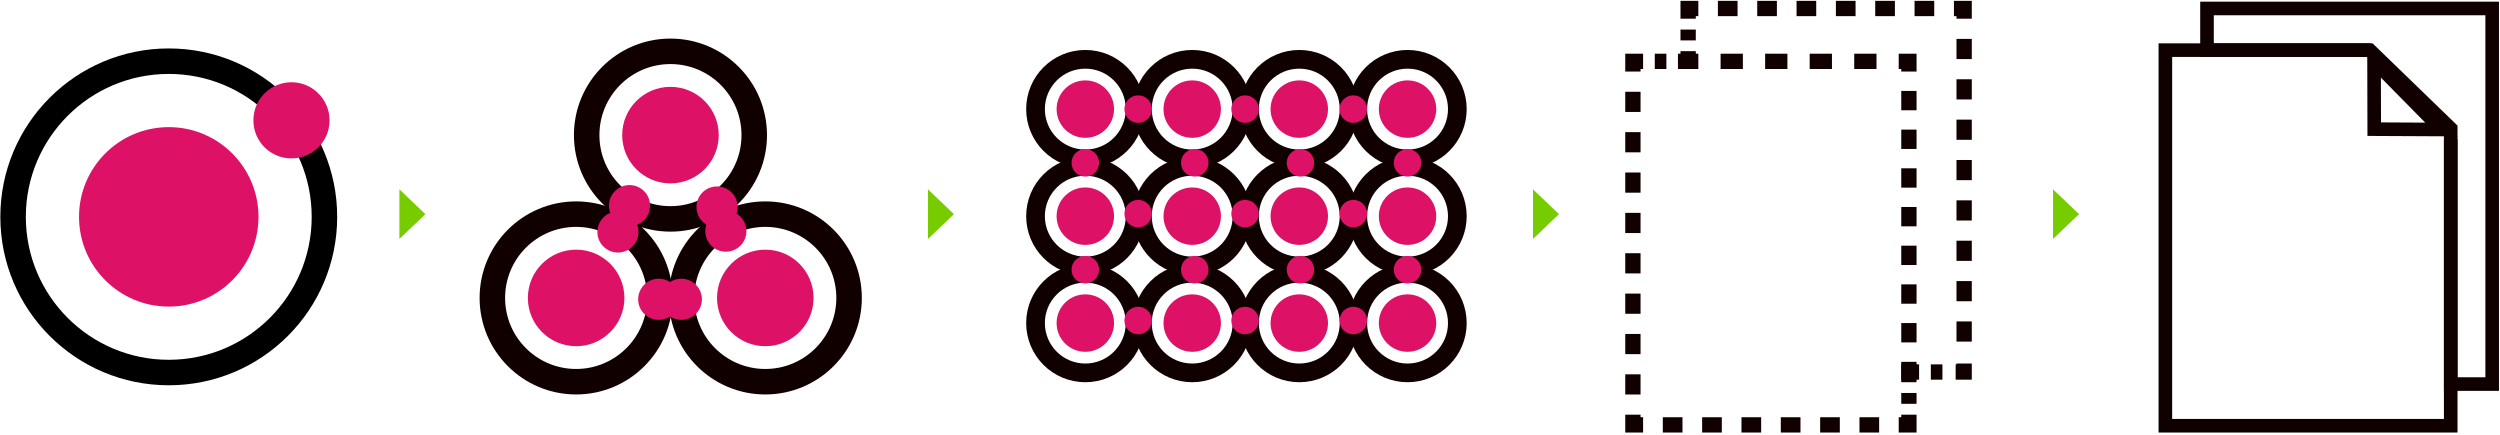 <?xml version="1.0" encoding="UTF-8" standalone="no"?>
<svg width="1471px" height="256px" viewBox="0 0 1471 256" version="1.1" xmlns="http://www.w3.org/2000/svg" xmlns:xlink="http://www.w3.org/1999/xlink" xmlns:sketch="http://www.bohemiancoding.com/sketch/ns">
    <!-- Generator: Sketch 3.3.1 (12005) - http://www.bohemiancoding.com/sketch -->
    <title>Slice 1</title>
    <desc>Created with Sketch.</desc>
    <defs></defs>
    <g id="Page-1" stroke="none" stroke-width="1" fill="none" fill-rule="evenodd" sketch:type="MSPage">
        <circle id="Oval" stroke="#110000" stroke-width="11" sketch:type="MSShapeGroup" cx="638.6" cy="64.2" r="29.3"></circle>
        <circle id="Oval" fill="#DD1166" sketch:type="MSShapeGroup" cx="638.6" cy="64.2" r="16.9"></circle>
        <circle id="Oval" stroke="#110000" stroke-width="11" sketch:type="MSShapeGroup" cx="701.5" cy="64.2" r="29.3"></circle>
        <circle id="Oval" fill="#DD1166" sketch:type="MSShapeGroup" cx="701.5" cy="64.2" r="16.9"></circle>
        <circle id="Oval" stroke="#110000" stroke-width="11" sketch:type="MSShapeGroup" cx="764.5" cy="64.2" r="29.3"></circle>
        <circle id="Oval" fill="#DD1166" sketch:type="MSShapeGroup" cx="764.5" cy="64.2" r="16.9"></circle>
        <circle id="Oval" stroke="#110000" stroke-width="11" sketch:type="MSShapeGroup" cx="828.2" cy="64.2" r="29.3"></circle>
        <circle id="Oval" fill="#DD1166" sketch:type="MSShapeGroup" cx="828.2" cy="64.2" r="16.9"></circle>
        <circle id="Oval" stroke="#110000" stroke-width="11" sketch:type="MSShapeGroup" cx="638.6" cy="127.2" r="29.3"></circle>
        <circle id="Oval" fill="#DD1166" sketch:type="MSShapeGroup" cx="638.6" cy="127.2" r="16.9"></circle>
        <circle id="Oval" stroke="#110000" stroke-width="11" sketch:type="MSShapeGroup" cx="701.5" cy="127.2" r="29.3"></circle>
        <circle id="Oval" fill="#DD1166" sketch:type="MSShapeGroup" cx="701.5" cy="127.2" r="16.9"></circle>
        <circle id="Oval" stroke="#110000" stroke-width="11" sketch:type="MSShapeGroup" cx="764.5" cy="127.2" r="29.3"></circle>
        <circle id="Oval" fill="#DD1166" sketch:type="MSShapeGroup" cx="764.5" cy="127.2" r="16.9"></circle>
        <circle id="Oval" stroke="#110000" stroke-width="11" sketch:type="MSShapeGroup" cx="828.2" cy="127.2" r="29.3"></circle>
        <circle id="Oval" fill="#DD1166" sketch:type="MSShapeGroup" cx="828.2" cy="127.2" r="16.9"></circle>
        <circle id="Oval" stroke="#110000" stroke-width="11" sketch:type="MSShapeGroup" cx="638.6" cy="190.1" r="29.3"></circle>
        <circle id="Oval" fill="#DD1166" sketch:type="MSShapeGroup" cx="638.6" cy="190.1" r="16.9"></circle>
        <circle id="Oval" stroke="#110000" stroke-width="11" sketch:type="MSShapeGroup" cx="701.5" cy="190.1" r="29.3"></circle>
        <circle id="Oval" fill="#DD1166" sketch:type="MSShapeGroup" cx="701.5" cy="190.1" r="16.9"></circle>
        <circle id="Oval" stroke="#110000" stroke-width="11" sketch:type="MSShapeGroup" cx="764.5" cy="190.1" r="29.3"></circle>
        <circle id="Oval" fill="#DD1166" sketch:type="MSShapeGroup" cx="764.5" cy="190.1" r="16.9"></circle>
        <circle id="Oval" stroke="#110000" stroke-width="11" sketch:type="MSShapeGroup" cx="828.2" cy="190.1" r="29.3"></circle>
        <circle id="Oval" fill="#DD1166" sketch:type="MSShapeGroup" cx="828.2" cy="190.1" r="16.9"></circle>
        <circle id="Oval" fill="#DD1166" sketch:type="MSShapeGroup" cx="669.7" cy="64.2" r="8.1"></circle>
        <circle id="Oval" fill="#DD1166" sketch:type="MSShapeGroup" cx="638.6" cy="95.8" r="8.1"></circle>
        <circle id="Oval" fill="#DD1166" sketch:type="MSShapeGroup" cx="703" cy="95.8" r="8.1"></circle>
        <circle id="Oval" fill="#DD1166" sketch:type="MSShapeGroup" cx="765.2" cy="95.8" r="8.1"></circle>
        <circle id="Oval" fill="#DD1166" sketch:type="MSShapeGroup" cx="828.2" cy="95.8" r="8.1"></circle>
        <circle id="Oval" fill="#DD1166" sketch:type="MSShapeGroup" cx="638.6" cy="158.7" r="8.1"></circle>
        <circle id="Oval" fill="#DD1166" sketch:type="MSShapeGroup" cx="703" cy="158.7" r="8.1"></circle>
        <circle id="Oval" fill="#DD1166" sketch:type="MSShapeGroup" cx="765.2" cy="158.7" r="8.1"></circle>
        <circle id="Oval" fill="#DD1166" sketch:type="MSShapeGroup" cx="828.2" cy="158.7" r="8.1"></circle>
        <circle id="Oval" fill="#DD1166" sketch:type="MSShapeGroup" cx="732.6" cy="64.2" r="8.1"></circle>
        <circle id="Oval" fill="#DD1166" sketch:type="MSShapeGroup" cx="796.3" cy="64.2" r="8.1"></circle>
        <circle id="Oval" fill="#DD1166" sketch:type="MSShapeGroup" cx="669.7" cy="125.7" r="8.1"></circle>
        <circle id="Oval" fill="#DD1166" sketch:type="MSShapeGroup" cx="732.6" cy="125.7" r="8.1"></circle>
        <circle id="Oval" fill="#DD1166" sketch:type="MSShapeGroup" cx="796.3" cy="125.7" r="8.1"></circle>
        <circle id="Oval" fill="#DD1166" sketch:type="MSShapeGroup" cx="669.7" cy="188.6" r="8.1"></circle>
        <circle id="Oval" fill="#DD1166" sketch:type="MSShapeGroup" cx="732.6" cy="188.6" r="8.1"></circle>
        <circle id="Oval" fill="#DD1166" sketch:type="MSShapeGroup" cx="796.3" cy="188.6" r="8.1"></circle>
        <circle id="Oval" stroke="#000000" stroke-width="15" sketch:type="MSShapeGroup" cx="99.3" cy="127.6" r="91.6"></circle>
        <circle id="Oval" fill="#DD1166" sketch:type="MSShapeGroup" cx="99.3" cy="127.6" r="52.8"></circle>
        <path d="M193.9,70.8 C193.9,83.2 183.9,93.2 171.5,93.2 C159.1,93.2 149.1,83.2 149.1,70.8 C149.1,58.4 159.1,48.4 171.5,48.4 C183.8,48.4 193.9,58.4 193.9,70.8 L193.9,70.8 Z" id="Shape" fill="#DD1166" sketch:type="MSShapeGroup"></path>
        <path d="M1155.7,11 L1155.7,5 L1149.7,5" id="Shape" stroke="#110000" stroke-width="9" sketch:type="MSShapeGroup"></path>
        <path d="M1138.1,5 L1005.1,5" id="Shape" stroke="#110000" stroke-width="9" stroke-dasharray="11.572,11.572" sketch:type="MSShapeGroup"></path>
        <path d="M999.3,5 L993.3,5 L993.3,11" id="Shape" stroke="#110000" stroke-width="9" sketch:type="MSShapeGroup"></path>
        <path d="M993.3,17.4 L993.3,26.9" id="Shape" stroke="#110000" stroke-width="9" stroke-dasharray="6.377,6.377" sketch:type="MSShapeGroup"></path>
        <path d="M993.3,30.1 L993.3,36.1 L999.3,36.1" id="Shape" stroke="#110000" stroke-width="9" sketch:type="MSShapeGroup"></path>
        <path d="M1012.4,36.1 L1110.7,36.1" id="Shape" stroke="#110000" stroke-width="9" stroke-dasharray="13.105,13.105" sketch:type="MSShapeGroup"></path>
        <path d="M1117.2,36.1 L1123.2,36.1 L1123.2,42.1" id="Shape" stroke="#110000" stroke-width="9" sketch:type="MSShapeGroup"></path>
        <path d="M1123.2,53.5 L1123.2,207.2" id="Shape" stroke="#110000" stroke-width="9" stroke-dasharray="11.382,11.382" sketch:type="MSShapeGroup"></path>
        <path d="M1123.2,212.9 L1123.2,218.9 L1129.2,218.9" id="Shape" stroke="#110000" stroke-width="9" sketch:type="MSShapeGroup"></path>
        <path d="M1136.1,218.9 L1146.3,218.9" id="Shape" stroke="#110000" stroke-width="9" stroke-dasharray="6.829,6.829" sketch:type="MSShapeGroup"></path>
        <path d="M1150.7,218.9 L1155.7,218.9 L1155.7,213.9" id="Shape" stroke="#110000" stroke-width="9" sketch:type="MSShapeGroup"></path>
        <path d="M1155.7,201 L1155.7,16.9" id="Shape" stroke="#110000" stroke-width="9" stroke-dasharray="11.874,11.874" sketch:type="MSShapeGroup"></path>
        <path d="M993.3,40.4 L993.3,36.1 L987.3,36.1" id="Shape" stroke="#110000" stroke-width="9" sketch:type="MSShapeGroup"></path>
        <path d="M980.5,36.1 L970.2,36.1" id="Shape" stroke="#110000" stroke-width="9" stroke-dasharray="6.829,6.829" sketch:type="MSShapeGroup"></path>
        <path d="M966.8,36.1 L960.8,36.1 L960.8,42.1" id="Shape" stroke="#110000" stroke-width="9" sketch:type="MSShapeGroup"></path>
        <path d="M960.8,54 L960.8,238.1" id="Shape" stroke="#110000" stroke-width="9" stroke-dasharray="11.875,11.875" sketch:type="MSShapeGroup"></path>
        <path d="M960.8,244 L960.8,250 L966.8,250" id="Shape" stroke="#110000" stroke-width="9" sketch:type="MSShapeGroup"></path>
        <path d="M978.4,250 L1111.4,250" id="Shape" stroke="#110000" stroke-width="9" stroke-dasharray="11.572,11.572" sketch:type="MSShapeGroup"></path>
        <path d="M1117.2,250 L1123.2,250 L1123.2,244" id="Shape" stroke="#110000" stroke-width="9" sketch:type="MSShapeGroup"></path>
        <path d="M1123.2,237.6 L1123.2,228.1" id="Shape" stroke="#110000" stroke-width="9" stroke-dasharray="6.378,6.378" sketch:type="MSShapeGroup"></path>
        <path d="M1123.2,224.9 L1123.2,218.9 L1119.8,218.9" id="Shape" stroke="#110000" stroke-width="9" sketch:type="MSShapeGroup"></path>
        <path d="M1466.4,5 L1298.6,5 L1298.6,29.5 L1394.4,29.5 L1442,75.6 L1442,226 L1466.4,226 L1466.4,5 Z" id="Shape" stroke="#110000" stroke-width="8" sketch:type="MSShapeGroup"></path>
        <path d="M1395.1,29.5 L1274.1,29.5 L1274.1,250.5 L1442,250.5 L1442,81.9" id="Shape" stroke="#110000" stroke-width="8" sketch:type="MSShapeGroup"></path>
        <path d="M1396.9,35.9 L1397,76 L1436.6,76.2 L1396.9,35.9 Z" id="Shape" stroke="#110000" stroke-width="8" sketch:type="MSShapeGroup"></path>
        <circle id="Oval" stroke="#110000" stroke-width="15" sketch:type="MSShapeGroup" cx="339" cy="175.3" r="49.3"></circle>
        <circle id="Oval" fill="#DD1166" sketch:type="MSShapeGroup" cx="339" cy="175.3" r="28.4"></circle>
        <circle id="Oval" stroke="#110000" stroke-width="15" sketch:type="MSShapeGroup" cx="394.5" cy="79.5" r="49.3"></circle>
        <circle id="Oval" fill="#DD1166" sketch:type="MSShapeGroup" cx="394.5" cy="79.5" r="28.4"></circle>
        <circle id="Oval" stroke="#110000" stroke-width="15" sketch:type="MSShapeGroup" cx="450.3" cy="175.3" r="49.3"></circle>
        <circle id="Oval" fill="#DD1166" sketch:type="MSShapeGroup" cx="450.3" cy="175.3" r="28.4"></circle>
        <circle id="Oval" fill="#DD1166" sketch:type="MSShapeGroup" cx="363.6" cy="136.5" r="12.1"></circle>
        <circle id="Oval" fill="#DD1166" sketch:type="MSShapeGroup" cx="387.6" cy="176.1" r="12.1"></circle>
        <circle id="Oval" fill="#DD1166" sketch:type="MSShapeGroup" cx="400.9" cy="176.1" r="12.1"></circle>
        <circle id="Oval" fill="#DD1166" sketch:type="MSShapeGroup" cx="427.1" cy="136" r="12.1"></circle>
        <circle id="Oval" fill="#DD1166" sketch:type="MSShapeGroup" cx="370.4" cy="121" r="12.1"></circle>
        <circle id="Oval" fill="#DD1166" sketch:type="MSShapeGroup" cx="421.9" cy="121.8" r="12.1"></circle>
        <path d="M250.3,126 L235,140.6 L235,111.4 L250.3,126 Z" id="Shape" fill="#77CC00" sketch:type="MSShapeGroup"></path>
        <path d="M561.3,126 L546,140.6 L546,111.4 L561.3,126 Z" id="Shape" fill="#77CC00" sketch:type="MSShapeGroup"></path>
        <path d="M917.3,126 L902,140.6 L902,111.4 L917.3,126 Z" id="Shape" fill="#77CC00" sketch:type="MSShapeGroup"></path>
        <path d="M1223.3,126 L1208,140.6 L1208,111.4 L1223.3,126 Z" id="Shape" fill="#77CC00" sketch:type="MSShapeGroup"></path>
    </g>
</svg>